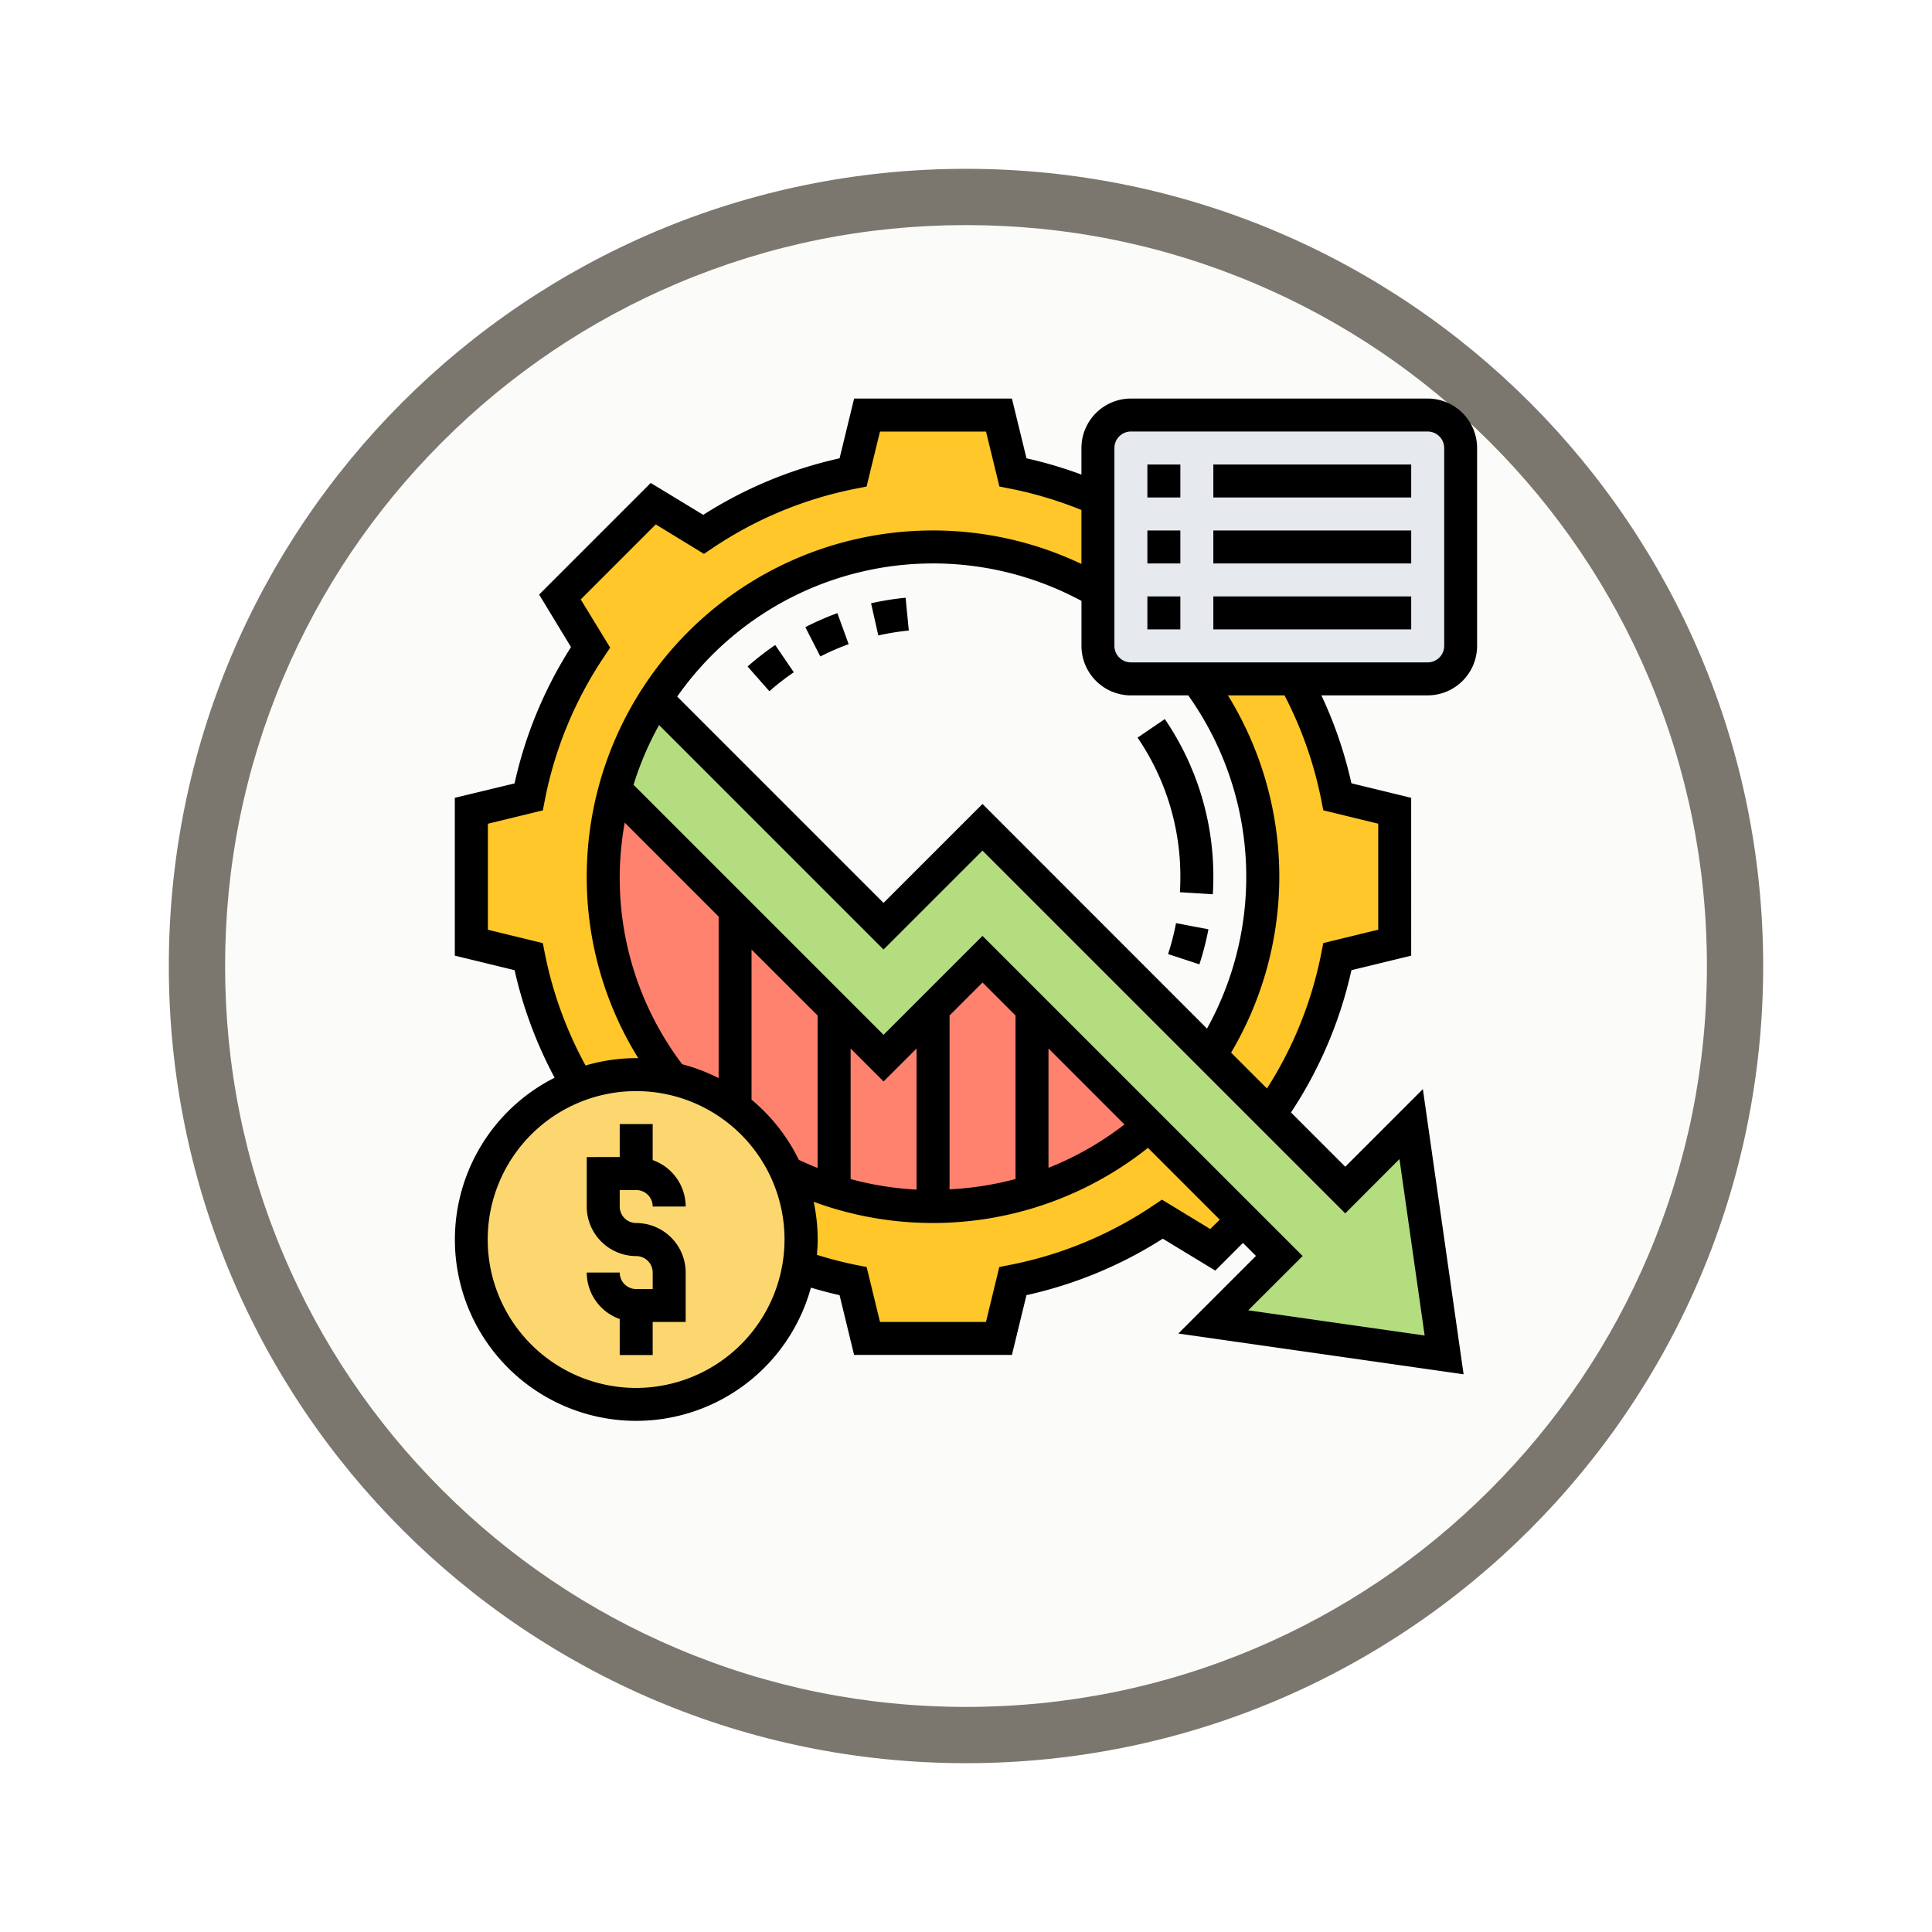 <svg xmlns="http://www.w3.org/2000/svg" xmlns:xlink="http://www.w3.org/1999/xlink" width="103" height="103" viewBox="0 0 103 103">
  <defs>
    <filter id="Trazado_978624" x="0" y="0" width="103" height="103" filterUnits="userSpaceOnUse">
      <feOffset dy="3" input="SourceAlpha"/>
      <feGaussianBlur stdDeviation="3" result="blur"/>
      <feFlood flood-opacity="0.161"/>
      <feComposite operator="in" in2="blur"/>
      <feComposite in="SourceGraphic"/>
    </filter>
  </defs>
  <g id="Grupo_1225233" data-name="Grupo 1225233" transform="translate(-171 -2493.156)">
    <g id="Grupo_1224997" data-name="Grupo 1224997" transform="translate(0 1480.156)">
      <g id="Grupo_1220654" data-name="Grupo 1220654" transform="translate(180 1019)">
        <g id="Grupo_1176881" data-name="Grupo 1176881">
          <g id="Grupo_1175148" data-name="Grupo 1175148">
            <g id="Grupo_1173798" data-name="Grupo 1173798">
              <g id="Grupo_1171925" data-name="Grupo 1171925">
                <g id="Grupo_1164524" data-name="Grupo 1164524">
                  <g id="Grupo_1144123" data-name="Grupo 1144123">
                    <g transform="matrix(1, 0, 0, 1, -9, -6)" filter="url(#Trazado_978624)">
                      <g id="Trazado_978624-2" data-name="Trazado 978624" transform="translate(9 6)" fill="#fbfbf9">
                        <path d="M 42.5 83.5 C 36.964 83.5 31.595 82.416 26.541 80.279 C 21.659 78.214 17.274 75.257 13.509 71.491 C 9.743 67.726 6.786 63.341 4.721 58.459 C 2.584 53.405 1.5 48.036 1.5 42.5 C 1.5 36.964 2.584 31.595 4.721 26.541 C 6.786 21.659 9.743 17.274 13.509 13.509 C 17.274 9.743 21.659 6.786 26.541 4.721 C 31.595 2.584 36.964 1.5 42.5 1.5 C 48.036 1.5 53.405 2.584 58.459 4.721 C 63.341 6.786 67.726 9.743 71.491 13.509 C 75.257 17.274 78.214 21.659 80.279 26.541 C 82.416 31.595 83.5 36.964 83.5 42.5 C 83.5 48.036 82.416 53.405 80.279 58.459 C 78.214 63.341 75.257 67.726 71.491 71.491 C 67.726 75.257 63.341 78.214 58.459 80.279 C 53.405 82.416 48.036 83.5 42.5 83.5 Z" stroke="none"/>
                        <path d="M 42.5 3 C 37.166 3 31.994 4.044 27.126 6.103 C 22.422 8.092 18.198 10.941 14.569 14.569 C 10.941 18.198 8.092 22.422 6.103 27.126 C 4.044 31.994 3 37.166 3 42.5 C 3 47.834 4.044 53.006 6.103 57.874 C 8.092 62.578 10.941 66.802 14.569 70.431 C 18.198 74.059 22.422 76.908 27.126 78.897 C 31.994 80.956 37.166 82 42.5 82 C 47.834 82 53.006 80.956 57.874 78.897 C 62.578 76.908 66.802 74.059 70.431 70.431 C 74.059 66.802 76.908 62.578 78.897 57.874 C 80.956 53.006 82 47.834 82 42.5 C 82 37.166 80.956 31.994 78.897 27.126 C 76.908 22.422 74.059 18.198 70.431 14.569 C 66.802 10.941 62.578 8.092 57.874 6.103 C 53.006 4.044 47.834 3 42.5 3 M 42.5 0 C 65.972 0 85 19.028 85 42.5 C 85 65.972 65.972 85 42.5 85 C 19.028 85 0 65.972 0 42.5 C 0 19.028 19.028 0 42.5 0 Z" stroke="none" fill="#7b776f"/>
                      </g>
                    </g>
                  </g>
                </g>
              </g>
            </g>
          </g>
        </g>
      </g>
    </g>
    <g id="analytics_2081968" transform="translate(194.248 2513.404)">
      <g id="Grupo_1225232" data-name="Grupo 1225232" transform="translate(1.879 1.879)">
        <path id="Trazado_1175145" data-name="Trazado 1175145" d="M23.655,48.6a17.6,17.6,0,0,0,16.8-3.49l5,5-1.609,1.609-2.681-1.635a21.921,21.921,0,0,1-7.973,3.305l-.747,3.05H25.414l-.747-3.05a21.59,21.59,0,0,1-2.892-.782,8.666,8.666,0,0,0-.624-4.976l.035-.018a17.218,17.218,0,0,0,2.47.985Z" transform="translate(-4.315 -7.212)" fill="#ffc729"/>
        <path id="Trazado_1175146" data-name="Trazado 1175146" d="M11.837,17.112a17.036,17.036,0,0,0-2.18,4.853,17.6,17.6,0,0,0,3.05,15.411,8.76,8.76,0,0,0-5.046.369A21.831,21.831,0,0,1,5.05,30.878L2,30.131V23.1l3.05-.747a21.921,21.921,0,0,1,3.305-7.973L6.721,11.7,11.7,6.721l2.681,1.635A21.921,21.921,0,0,1,22.351,5.05L23.1,2h7.033l.747,3.05a22.408,22.408,0,0,1,4.527,1.415v4.923a17.563,17.563,0,0,0-23.569,5.723Z" transform="translate(-2 -2)" fill="#ffc729"/>
        <path id="Trazado_1175147" data-name="Trazado 1175147" d="M56.552,25.033v7.033l-3.05.747A21.921,21.921,0,0,1,50.2,40.786l-.308.44-3.165-3.165a17.59,17.59,0,0,0-.7-20.043V18h5.2v.018A21.746,21.746,0,0,1,53.5,24.286Z" transform="translate(-7.322 -3.934)" fill="#ffc729"/>
      </g>
      <path id="Trazado_1175148" data-name="Trazado 1175148" d="M32.856,36.393l-2.637-2.637-2.637,2.637L24.945,39.03l-2.637-2.637-5.275-5.275L10.624,24.71a17.6,17.6,0,0,0,3.05,15.411,8.641,8.641,0,0,1,3.358,1.547,8.777,8.777,0,0,1,2.769,3.5l.035-.018a17.218,17.218,0,0,0,2.47.985,17.6,17.6,0,0,0,16.8-3.49Z" transform="translate(-1.088 -2.867)" fill="#ff826e"/>
      <path id="Trazado_1175149" data-name="Trazado 1175149" d="M53.162,41.879,54.92,54.187,42.612,52.429l3.516-3.516-1.934-1.934-5-5-6.25-6.25-2.637-2.637-2.637,2.637L25.03,38.363l-2.637-2.637-5.275-5.275L10.71,24.043a17.036,17.036,0,0,1,2.18-4.853L25.03,31.33l5.275-5.275L42.454,38.2l3.165,3.165L49.645,45.4Z" transform="translate(-1.174 -2.199)" fill="#b4dd7f"/>
      <path id="Trazado_1175150" data-name="Trazado 1175150" d="M40,14.307V3.758A1.763,1.763,0,0,1,41.758,2H57.582A1.763,1.763,0,0,1,59.34,3.758V14.307a1.763,1.763,0,0,1-1.758,1.758H41.758A1.763,1.763,0,0,1,40,14.307Z" transform="translate(-4.715 -0.121)" fill="#e6e9ed"/>
      <path id="Trazado_1175151" data-name="Trazado 1175151" d="M19.582,50.791a8.622,8.622,0,0,1-.123,1.442,8.789,8.789,0,1,1-11.8-9.652,8.774,8.774,0,0,1,8.4,1.178,8.777,8.777,0,0,1,2.769,3.5A8.631,8.631,0,0,1,19.582,50.791Z" transform="translate(-0.121 -4.957)" fill="#fcd770"/>
      <path id="Trazado_1175152" data-name="Trazado 1175152" d="M11.637,48.516a.88.88,0,0,1,.879.879h1.758a2.634,2.634,0,0,0-1.758-2.476V45H10.758v1.758H9V49.4a2.641,2.641,0,0,0,2.637,2.637.88.88,0,0,1,.879.879v.879h-.879a.88.88,0,0,1-.879-.879H9a2.634,2.634,0,0,0,1.758,2.476v1.92h1.758V55.549h1.758V52.912a2.641,2.641,0,0,0-2.637-2.637.88.88,0,0,1-.879-.879v-.879Z" transform="translate(-0.967 -5.32)"/>
      <path id="Trazado_1175153" data-name="Trazado 1175153" d="M55.5,14.186V3.637A2.641,2.641,0,0,0,52.867,1H37.043a2.641,2.641,0,0,0-2.637,2.637V5.052a22.8,22.8,0,0,0-2.929-.866L30.7,1H22.287l-.775,3.186A22.617,22.617,0,0,0,14.244,7.2l-2.8-1.7-5.95,5.95,1.7,2.8a22.578,22.578,0,0,0-3.01,7.268L1,22.286V30.7l3.186.775a22.638,22.638,0,0,0,2.135,5.733A9.663,9.663,0,1,0,19.984,48.4c.505.149,1.014.288,1.527.4l.775,3.186H30.7l.775-3.186a22.578,22.578,0,0,0,7.268-3.01l2.8,1.7,1.474-1.474.693.692-4.138,4.138,15.208,2.173L52.609,37.816l-4.138,4.138L45.578,39.06A22.618,22.618,0,0,0,48.8,31.476l3.186-.775V22.286L48.8,21.511a22.709,22.709,0,0,0-1.6-4.687h5.665A2.641,2.641,0,0,0,55.5,14.186ZM36.164,3.637a.881.881,0,0,1,.879-.879H52.867a.881.881,0,0,1,.879.879V14.186a.881.881,0,0,1-.879.879H37.043a.881.881,0,0,1-.879-.879ZM29.131,22.613l-5.275,5.275-11-11a16.659,16.659,0,0,1,21.552-5.1v2.4a2.641,2.641,0,0,0,2.637,2.637H40.1a16.674,16.674,0,0,1,1,17.763ZM5.8,30.584l-.109-.552-2.928-.713V23.668l2.929-.713L5.8,22.4a20.881,20.881,0,0,1,3.169-7.653l.313-.467L7.712,11.709l4-4L14.282,9.28l.467-.313A20.866,20.866,0,0,1,22.4,5.8l.551-.109.715-2.931H29.32l.713,2.929.551.109A21,21,0,0,1,34.406,6.94V9.818A18.454,18.454,0,0,0,8.033,26.494a18.261,18.261,0,0,0,2.749,9.675c-.038,0-.074-.005-.112-.005a9.634,9.634,0,0,0-2.7.392A20.934,20.934,0,0,1,5.8,30.584ZM36.7,39.7a16.641,16.641,0,0,1-4.05,2.311V35.648Zm-5.808,2.908a16.732,16.732,0,0,1-3.516.55V33.89l1.758-1.758,1.758,1.758Zm-5.275.565a16.581,16.581,0,0,1-3.516-.563v-6.96l1.758,1.758,1.758-1.758ZM20.34,42.02c-.335-.134-.667-.277-1-.433a9.717,9.717,0,0,0-2.521-3.208V30.374L20.34,33.89Zm-5.275-4.789a9.574,9.574,0,0,0-1.942-.74,16.454,16.454,0,0,1-3.065-12.882l5.007,5.007Zm-4.4,16.515a7.912,7.912,0,1,1,7.912-7.912A7.921,7.921,0,0,1,10.67,53.746Zm30.609-8.471L38.7,43.709l-.467.313a20.866,20.866,0,0,1-7.653,3.169l-.552.108-.712,2.93H23.667L22.955,47.3l-.552-.108a20.873,20.873,0,0,1-2.1-.541c.024-.27.042-.542.042-.818a9.705,9.705,0,0,0-.213-2.01,18.415,18.415,0,0,0,17.82-2.876l3.828,3.828Zm10.087-3.73,1.343,9.406L43.3,49.608,46.2,46.713,29.131,29.646l-5.275,5.275L10.528,21.592a16.608,16.608,0,0,1,1.362-3.185L23.856,30.374,29.131,25.1l19.34,19.34ZM47.192,22.4l.109.551,2.928.714v5.651l-2.929.714-.109.552a20.835,20.835,0,0,1-2.894,7.2l-1.912-1.912a18.416,18.416,0,0,0-.169-19.046h3.017A20.929,20.929,0,0,1,47.192,22.4Z"/>
      <path id="Trazado_1175154" data-name="Trazado 1175154" d="M43,5h1.758V6.758H43Z" transform="translate(-5.078 -0.484)"/>
      <path id="Trazado_1175155" data-name="Trazado 1175155" d="M43,9h1.758v1.758H43Z" transform="translate(-5.078 -0.967)"/>
      <path id="Trazado_1175156" data-name="Trazado 1175156" d="M43,13h1.758v1.758H43Z" transform="translate(-5.078 -1.451)"/>
      <path id="Trazado_1175157" data-name="Trazado 1175157" d="M47,13H57.549v1.758H47Z" transform="translate(-5.562 -1.451)"/>
      <path id="Trazado_1175158" data-name="Trazado 1175158" d="M47,9H57.549v1.758H47Z" transform="translate(-5.562 -0.967)"/>
      <path id="Trazado_1175159" data-name="Trazado 1175159" d="M47,5H57.549V6.758H47Z" transform="translate(-5.562 -0.484)"/>
      <path id="Trazado_1175160" data-name="Trazado 1175160" d="M18.755,17.092l1.163,1.318a13.279,13.279,0,0,1,1.3-1.011l-.99-1.452A15.1,15.1,0,0,0,18.755,17.092Z" transform="translate(-2.147 -1.807)"/>
      <path id="Trazado_1175161" data-name="Trazado 1175161" d="M26.242,13.376l.388,1.715a13.207,13.207,0,0,1,1.625-.262l-.171-1.749A14.868,14.868,0,0,0,26.242,13.376Z" transform="translate(-3.052 -1.461)"/>
      <path id="Trazado_1175162" data-name="Trazado 1175162" d="M22.256,14.76l.8,1.564a12.936,12.936,0,0,1,1.509-.657l-.6-1.654A14.837,14.837,0,0,0,22.256,14.76Z" transform="translate(-2.57 -1.573)"/>
      <path id="Trazado_1175163" data-name="Trazado 1175163" d="M44.253,34.461l1.67.549a14.837,14.837,0,0,0,.482-1.869l-1.727-.328A12.983,12.983,0,0,1,44.253,34.461Z" transform="translate(-5.229 -3.846)"/>
      <path id="Trazado_1175164" data-name="Trazado 1175164" d="M43.857,20.437l-1.452.99a13.117,13.117,0,0,1,2.281,7.417q0,.415-.025.825l1.755.109q.029-.463.029-.934A14.869,14.869,0,0,0,43.857,20.437Z" transform="translate(-5.006 -2.35)"/>
    </g>
  </g>
</svg>
